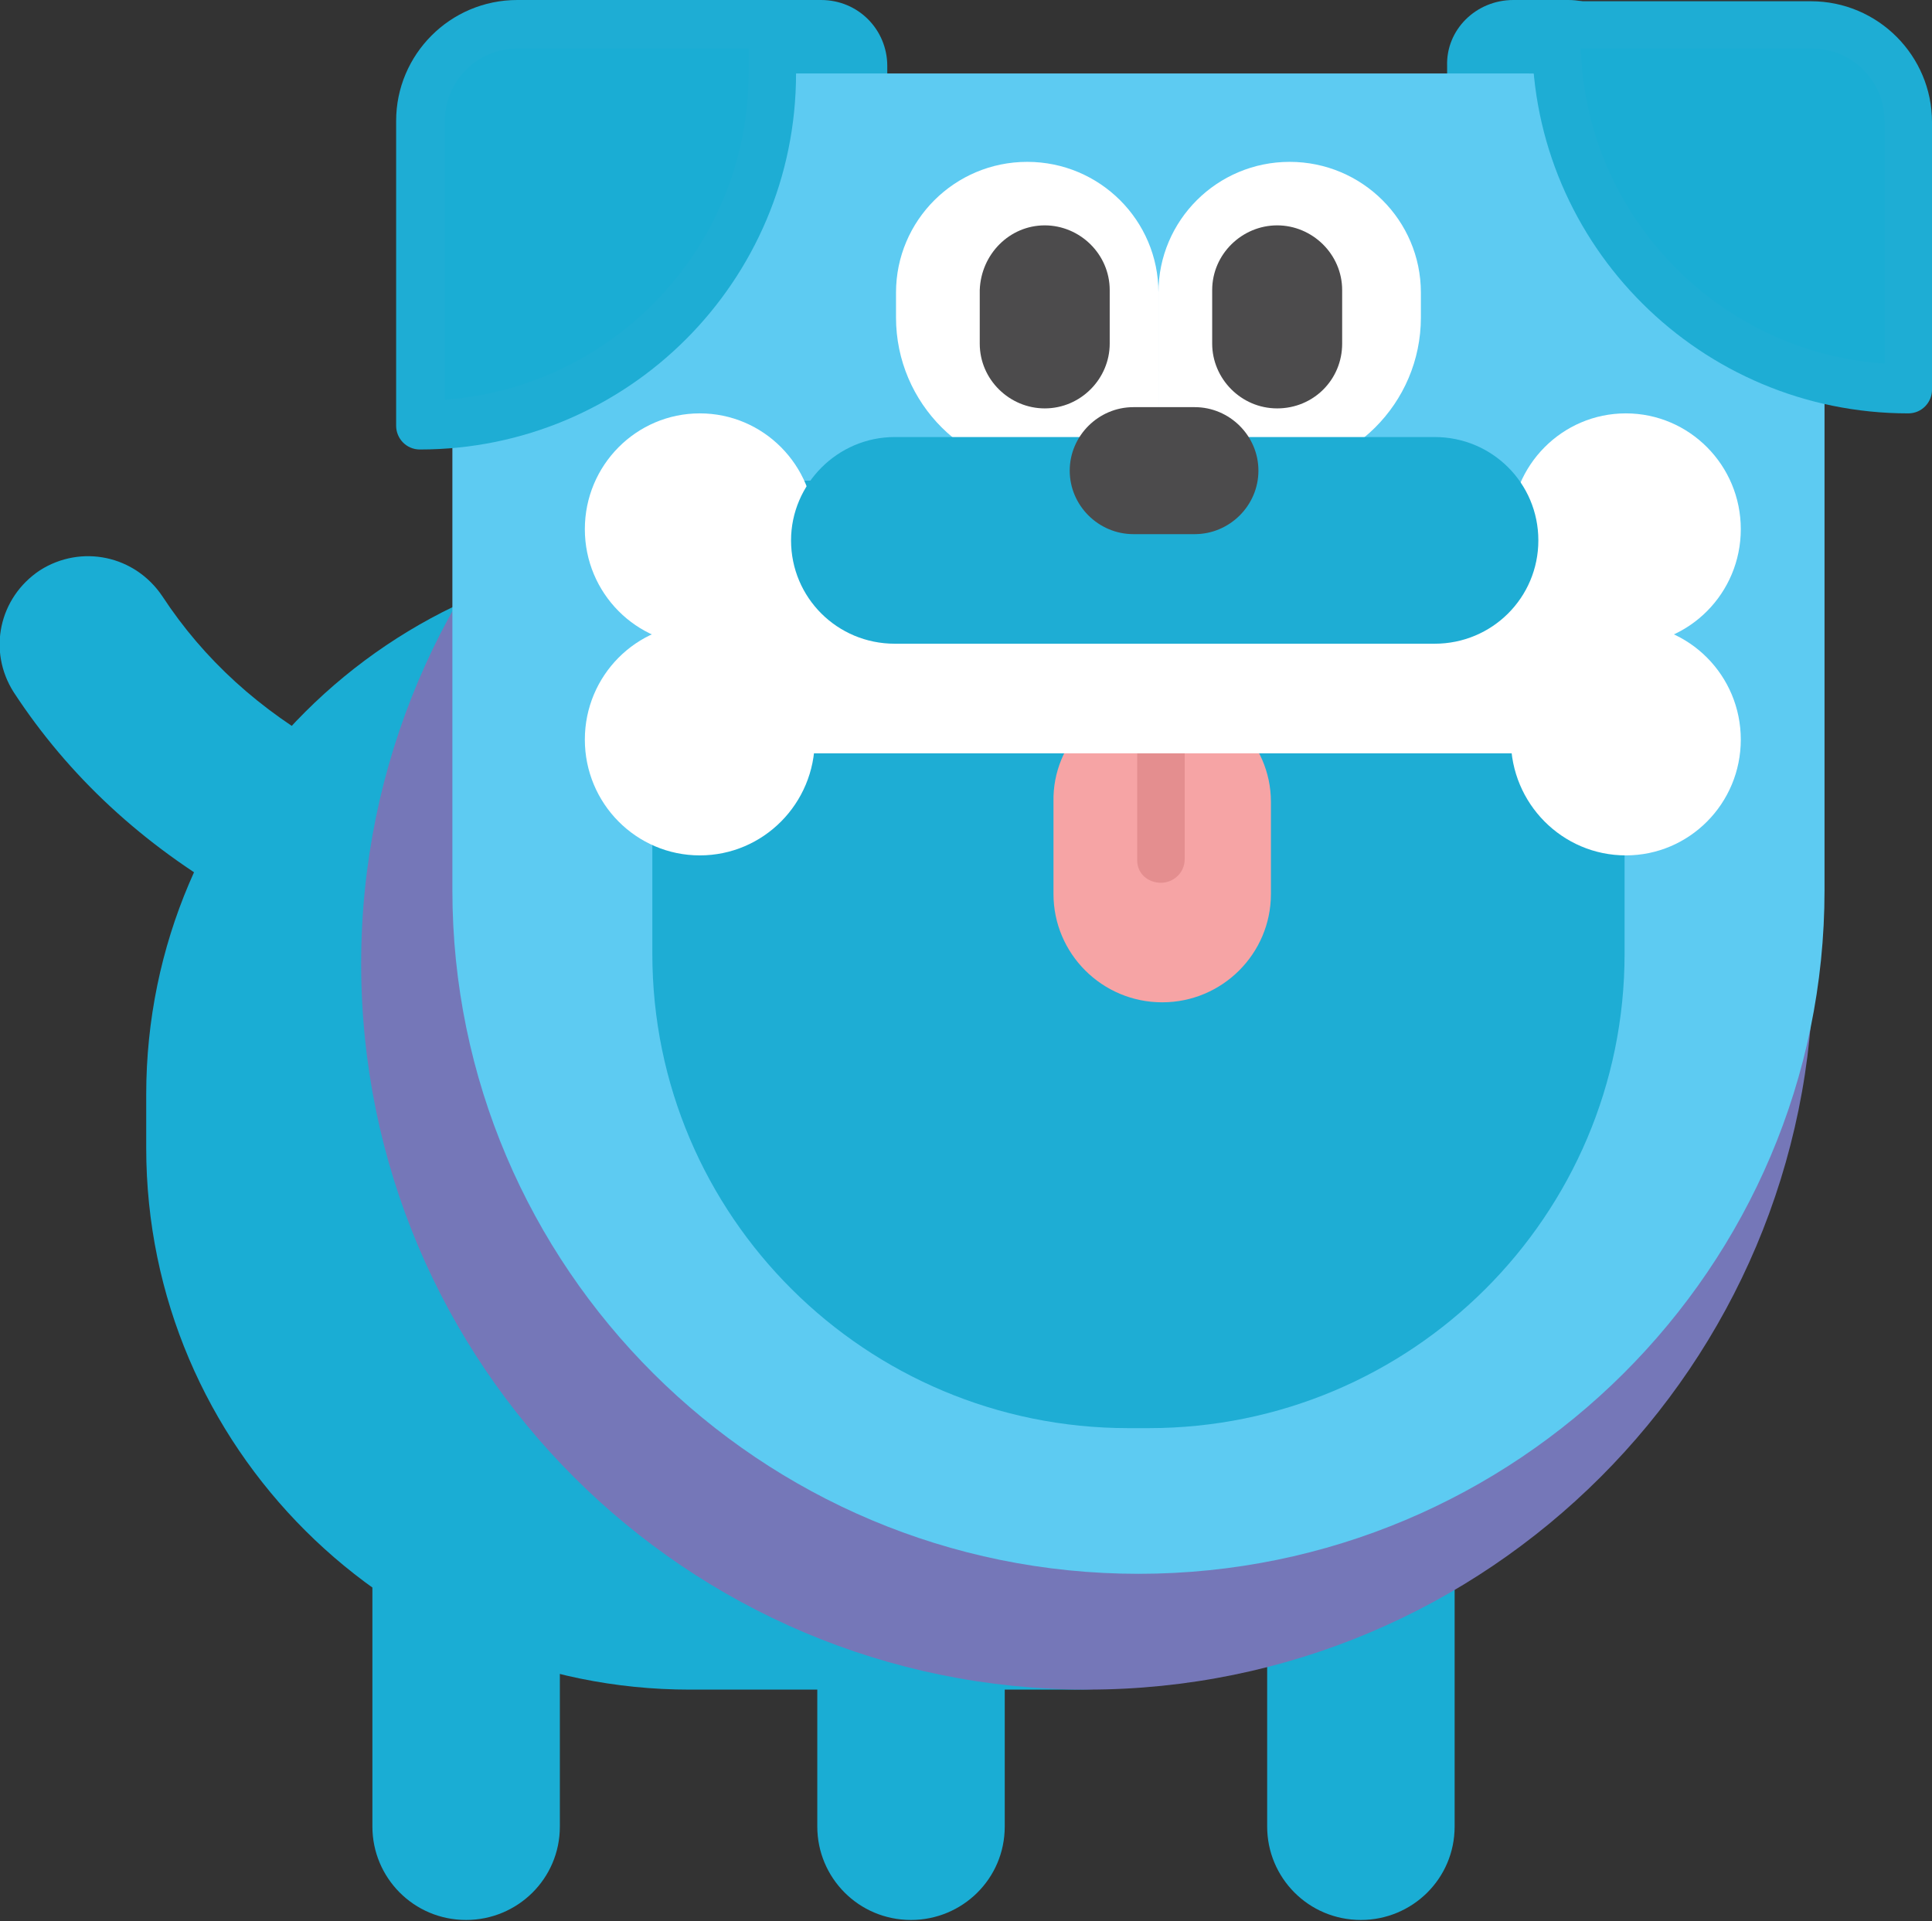<svg viewBox="0 0 182 181" fill="none" xmlns="http://www.w3.org/2000/svg"><rect x="0" y="0" width="182" height="181" fill="#333333" stroke="none"/><path d="M54.624 95.133C54.153 95.133 53.682 95.133 53.329 95.016C29.195 91.028 11.655 81.057 1.295 65.221C-1.177 61.35 -0.118 56.306 3.767 53.725C7.652 51.262 12.714 52.317 15.304 56.188C23.074 68.036 36.377 75.426 56.036 78.711C60.51 79.415 63.571 83.755 62.864 88.212C62.158 92.201 58.626 95.133 54.624 95.133Z" fill="#1AADD4"/><path fill-rule="evenodd" clip-rule="evenodd" d="M66.985 0H77.344C80.876 0 83.584 2.815 83.584 6.217V11.965C83.584 15.484 80.758 18.182 77.344 18.182H66.985C63.453 18.182 60.745 15.367 60.745 11.965V6.217C60.745 2.815 63.571 0 66.985 0Z" fill="#1EADD4"/><path fill-rule="evenodd" clip-rule="evenodd" d="M142.563 0H147.743C151.274 0 153.982 2.815 153.982 6.217V11.965C153.982 15.484 151.157 18.182 147.743 18.182H142.563C139.031 18.182 136.323 15.367 136.323 11.965V6.217C136.206 2.815 139.031 0 142.563 0Z" fill="#1EADD4"/><path fill-rule="evenodd" clip-rule="evenodd" d="M64.983 52.083H101.006C129.26 52.083 152.216 74.957 152.216 103.11V108.154C152.216 136.307 129.26 159.182 101.006 159.182H64.983C36.73 159.182 13.774 136.307 13.774 108.154V103.11C13.774 74.957 36.73 52.083 64.983 52.083Z" fill="#1AADD4"/><path fill-rule="evenodd" clip-rule="evenodd" d="M128.201 107.685C133.145 107.685 137.03 111.673 137.03 116.483V172.085C137.03 177.012 133.027 180.883 128.201 180.883C123.256 180.883 119.371 176.894 119.371 172.085V116.483C119.254 111.556 123.256 107.685 128.201 107.685Z" fill="#1AADD4"/><path fill-rule="evenodd" clip-rule="evenodd" d="M85.82 107.685C90.765 107.685 94.649 111.673 94.649 116.483V172.085C94.649 177.012 90.647 180.883 85.82 180.883C80.876 180.883 76.991 176.894 76.991 172.085V116.483C76.991 111.556 80.876 107.685 85.82 107.685Z" fill="#1AADD4"/><path fill-rule="evenodd" clip-rule="evenodd" d="M43.911 107.685C48.855 107.685 52.74 111.673 52.74 116.483V172.085C52.74 177.012 48.737 180.883 43.911 180.883C38.966 180.883 35.081 176.894 35.081 172.085V116.483C34.964 111.556 38.966 107.685 43.911 107.685Z" fill="#1AADD4"/><path d="M102.419 159.181C140.194 159.181 170.816 128.563 170.816 90.793C170.816 53.023 140.194 22.405 102.419 22.405C64.644 22.405 34.022 53.023 34.022 90.793C34.022 128.563 64.644 159.181 102.419 159.181Z" fill="#7577B8"/><path fill-rule="evenodd" clip-rule="evenodd" d="M70.634 6.921H143.858C159.397 6.921 171.876 19.472 171.876 34.839V83.872C171.876 119.415 142.916 148.272 107.246 148.272C71.576 148.272 42.616 119.415 42.616 83.872V34.839C42.616 19.355 55.212 6.921 70.634 6.921Z" fill="#5DCBF2"/><path d="M48.737 2.346H72.753V7.038C72.753 25.338 57.92 40.118 39.555 40.118V11.379C39.555 6.335 43.675 2.346 48.737 2.346Z" fill="#1AADD4"/><path d="M39.555 42.347C38.26 42.347 37.318 41.291 37.318 40.118V11.379C37.318 5.161 42.38 0 48.737 0H72.753C74.048 0 74.99 1.056 74.99 2.229V6.921C74.99 26.511 59.097 42.347 39.555 42.347ZM48.737 4.575C44.97 4.575 41.909 7.625 41.909 11.379V37.655C57.92 36.481 70.516 23.109 70.516 6.921V4.575H48.737Z" fill="#1EADD4"/><path d="M170.581 2.346H146.565V3.636C146.565 21.936 161.399 36.716 179.763 36.716V11.378C179.763 6.334 175.643 2.346 170.581 2.346Z" fill="#1AADD4"/><path d="M179.763 38.945C160.221 38.945 144.329 23.109 144.329 3.636V2.346C144.329 1.056 145.388 0.117 146.565 0.117H170.581C176.938 0.117 182 5.279 182 11.496V36.716C182 37.889 181.058 38.945 179.763 38.945ZM148.92 4.575C149.391 20.294 161.869 33.197 177.527 34.253V11.378C177.527 7.625 174.466 4.575 170.699 4.575H148.92Z" fill="#1EADD4"/><path fill-rule="evenodd" clip-rule="evenodd" d="M96.768 15.249C103.596 15.249 109.129 20.763 109.129 27.566V44.575H99.123C91 44.575 84.407 38.007 84.407 29.913V27.566C84.407 20.763 89.941 15.249 96.768 15.249Z" fill="white"/><path fill-rule="evenodd" clip-rule="evenodd" d="M98.416 21.232C101.713 21.232 104.538 23.93 104.538 27.332V32.376C104.538 35.66 101.83 38.476 98.416 38.476C95.12 38.476 92.295 35.778 92.295 32.376V27.332C92.413 23.93 95.12 21.232 98.416 21.232Z" fill="#4C4B4C"/><path fill-rule="evenodd" clip-rule="evenodd" d="M121.49 15.249C114.662 15.249 109.129 20.763 109.129 27.566V44.575H119.136C127.259 44.575 133.851 38.007 133.851 29.913V27.566C133.851 20.763 128.318 15.249 121.49 15.249Z" fill="white"/><path fill-rule="evenodd" clip-rule="evenodd" d="M120.313 21.232C117.017 21.232 114.191 23.93 114.191 27.332V32.376C114.191 35.66 116.899 38.476 120.313 38.476C123.727 38.476 126.435 35.778 126.435 32.376V27.332C126.435 23.93 123.609 21.232 120.313 21.232Z" fill="#4C4B4C"/><path fill-rule="evenodd" clip-rule="evenodd" d="M76.402 45.279H138.207C146.448 45.279 153.04 51.966 153.04 60.06V89.855C153.04 114.489 133.027 134.548 108.188 134.548H106.304C81.582 134.548 61.452 114.606 61.452 89.855V60.06C61.569 51.848 68.162 45.279 76.402 45.279Z" fill="#1EADD4"/><path fill-rule="evenodd" clip-rule="evenodd" d="M109.365 65.338C115.016 65.338 119.725 69.913 119.725 75.544V84.224C119.725 89.855 115.133 94.43 109.483 94.43C103.832 94.43 99.241 89.855 99.241 84.224V75.544C99.123 69.913 103.714 65.338 109.365 65.338Z" fill="#F6A4A5"/><path fill-rule="evenodd" clip-rule="evenodd" d="M109.365 64.987C110.66 64.987 111.602 66.042 111.602 67.215V80.94C111.602 82.23 110.542 83.169 109.365 83.169C108.188 83.169 107.128 82.348 107.128 81.057V67.333C107.128 66.042 108.07 64.987 109.365 64.987Z" fill="#E48E8F"/><path fill-rule="evenodd" clip-rule="evenodd" d="M69.574 50.441H155.041C155.748 50.441 156.336 51.027 156.336 51.731V69.678C156.336 70.382 155.748 70.969 155.041 70.969H69.574C68.868 70.969 68.279 70.382 68.279 69.678V51.731C68.279 51.027 68.868 50.441 69.574 50.441Z" fill="white"/><path d="M153.158 80.588C159.139 80.588 163.988 75.704 163.988 69.679C163.988 63.654 159.139 58.769 153.158 58.769C147.176 58.769 142.327 63.654 142.327 69.679C142.327 75.704 147.176 80.588 153.158 80.588Z" fill="white"/><path d="M153.158 60.763C159.139 60.763 163.988 55.879 163.988 49.854C163.988 43.829 159.139 38.945 153.158 38.945C147.176 38.945 142.327 43.829 142.327 49.854C142.327 55.879 147.176 60.763 153.158 60.763Z" fill="white"/><path d="M65.925 80.588C71.906 80.588 76.755 75.704 76.755 69.679C76.755 63.654 71.906 58.769 65.925 58.769C59.944 58.769 55.094 63.654 55.094 69.679C55.094 75.704 59.944 80.588 65.925 80.588Z" fill="white"/><path d="M65.925 60.763C71.906 60.763 76.755 55.879 76.755 49.854C76.755 43.829 71.906 38.945 65.925 38.945C59.944 38.945 55.094 43.829 55.094 49.854C55.094 55.879 59.944 60.763 65.925 60.763Z" fill="white"/><path fill-rule="evenodd" clip-rule="evenodd" d="M84.29 41.174H135.146C140.562 41.174 144.917 45.514 144.917 50.91C144.917 56.306 140.562 60.646 135.146 60.646H84.29C78.875 60.646 74.519 56.306 74.519 50.91C74.519 45.631 78.875 41.174 84.29 41.174Z" fill="#1EADD4"/><path fill-rule="evenodd" clip-rule="evenodd" d="M106.775 38.358H112.543C115.84 38.358 118.547 41.056 118.547 44.341C118.547 47.625 115.84 50.323 112.543 50.323H106.775C103.479 50.323 100.771 47.625 100.771 44.341C100.771 41.056 103.479 38.358 106.775 38.358Z" fill="#4C4B4C"/></svg>